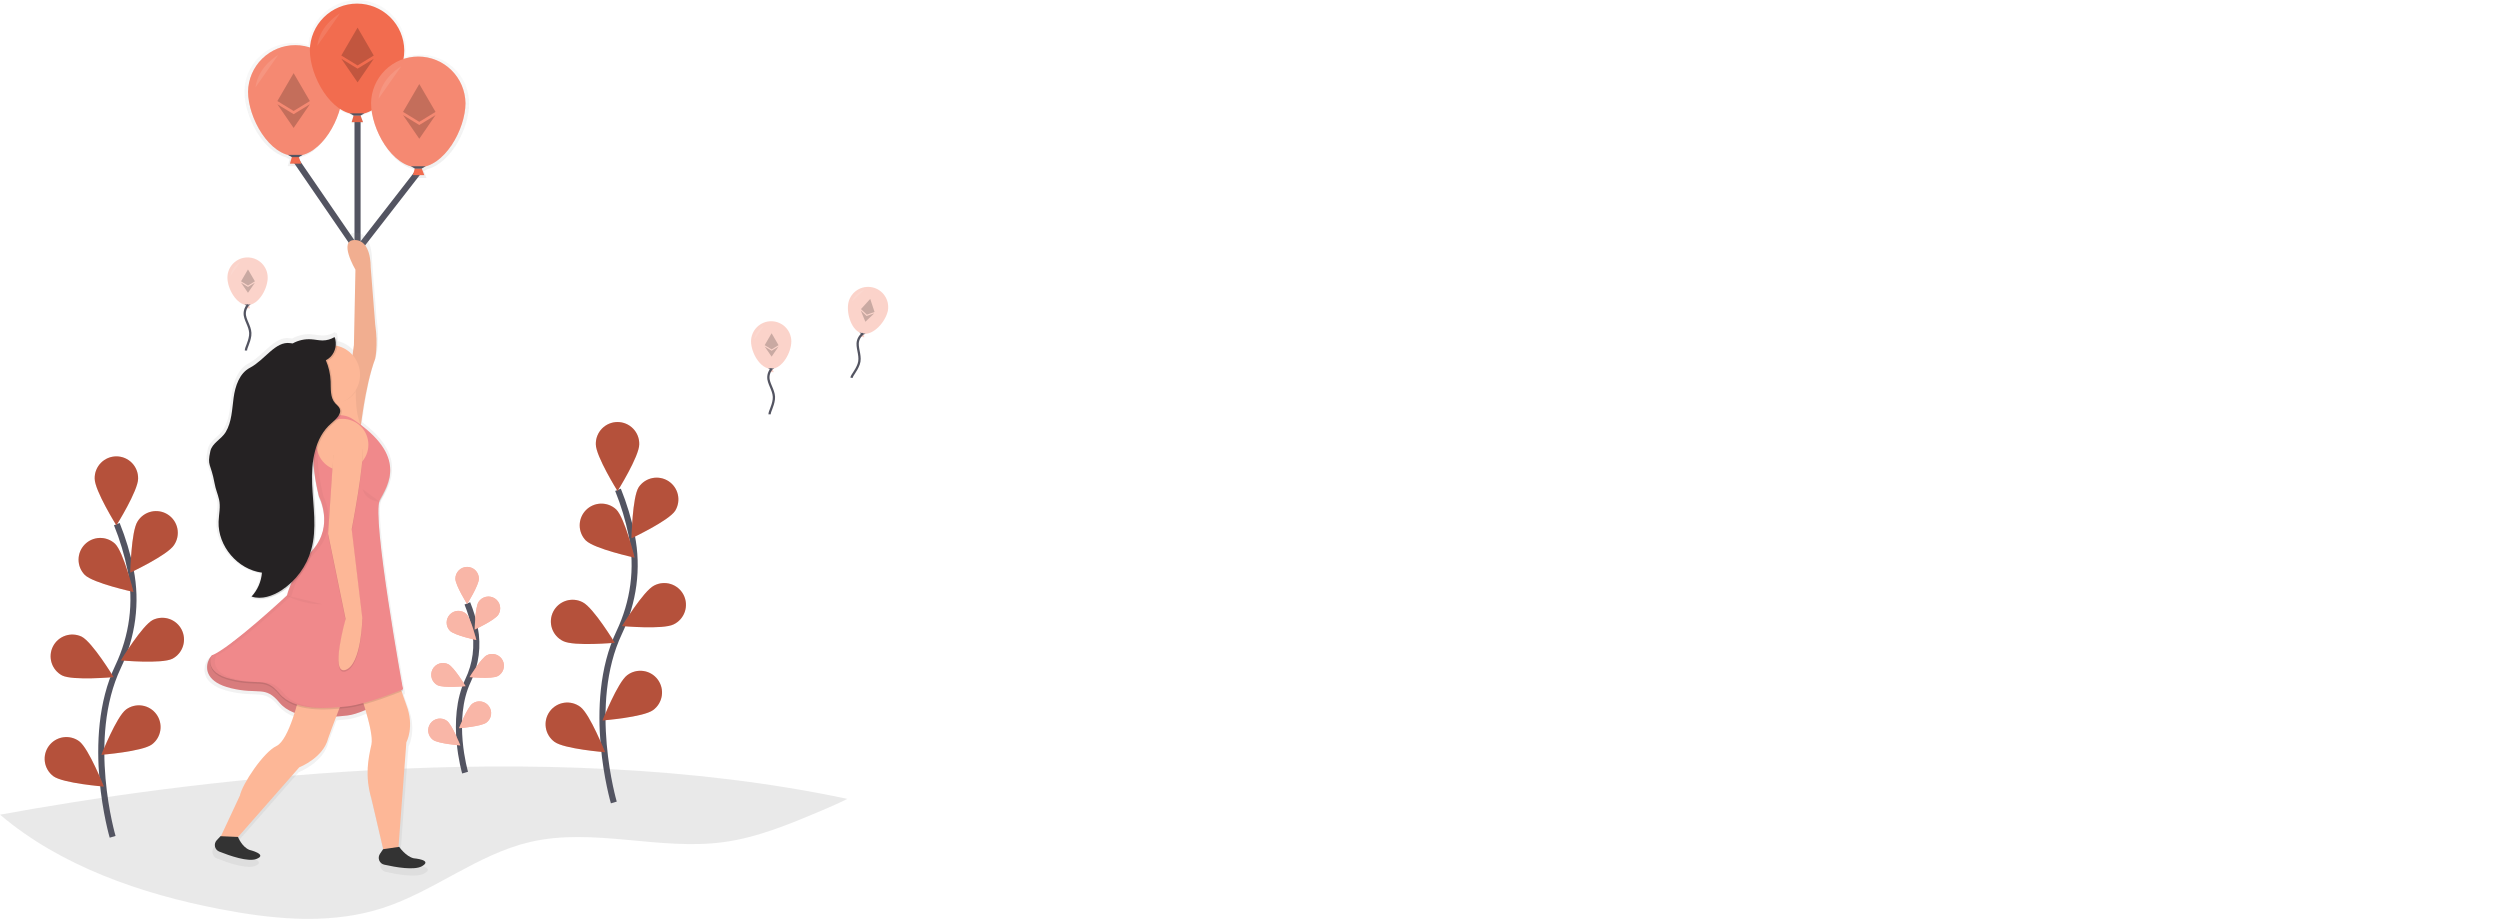 <svg width="819" height="301" viewBox="0 0 819 301" fill="none" xmlns="http://www.w3.org/2000/svg">
<g clip-path="url(#clip0)">
<path opacity="0.1" d="M277.58 261.71C274.855 263.116 271.999 264.33 269.182 265.541C258.775 269.939 248.21 274.375 237.03 275.884C216.046 278.715 194.374 271.05 173.746 275.819C156.464 279.811 142.172 292.043 125.288 297.491C117.437 300.023 109.269 301.015 101.028 301.015H99.949C98.928 301.003 97.915 300.977 96.909 300.939C88.554 300.625 80.163 299.387 71.972 297.805C46.108 292.825 19.785 283.696 0.011 266.889C57.588 256.347 176.188 240.184 277.58 261.71Z" fill="#252223"/>
<path d="M201.088 262.89C201.088 262.89 191.645 230.802 202.86 207.196C207.568 197.285 209.13 186.156 206.955 175.399C205.916 170.292 204.41 165.291 202.458 160.459" stroke="#535461" stroke-width="2" stroke-miterlimit="10"/>
<path d="M209.42 145.541C209.42 149.475 202.305 160.865 202.305 160.865C202.305 160.865 195.189 149.46 195.189 145.541C195.167 144.592 195.335 143.648 195.682 142.765C196.03 141.882 196.551 141.078 197.213 140.399C197.876 139.72 198.668 139.18 199.542 138.812C200.416 138.444 201.355 138.254 202.303 138.254C203.251 138.254 204.19 138.444 205.064 138.812C205.938 139.18 206.73 139.72 207.392 140.399C208.055 141.078 208.576 141.882 208.923 142.765C209.271 143.648 209.439 144.592 209.417 145.541H209.42Z" fill="#F26C4F"/>
<path d="M221.194 167.324C219.059 170.626 206.894 176.326 206.894 176.326C206.894 176.326 207.116 162.883 209.252 159.581C210.3 158.048 211.905 156.984 213.725 156.618C215.544 156.253 217.435 156.613 218.993 157.623C220.551 158.632 221.654 160.211 222.065 162.023C222.476 163.835 222.164 165.735 221.194 167.32V167.324Z" fill="#F26C4F"/>
<path d="M220.678 204.549C217.168 206.319 203.794 205.097 203.794 205.097C203.794 205.097 210.764 193.604 214.274 191.834C215.11 191.391 216.027 191.119 216.969 191.034C217.912 190.95 218.862 191.054 219.764 191.341C220.665 191.629 221.501 192.093 222.221 192.708C222.941 193.322 223.532 194.075 223.958 194.92C224.384 195.766 224.637 196.688 224.703 197.633C224.769 198.578 224.645 199.527 224.34 200.423C224.035 201.32 223.554 202.146 222.926 202.855C222.298 203.563 221.535 204.139 220.682 204.549H220.678Z" fill="#F26C4F"/>
<path d="M213.952 232.626C210.795 234.962 197.402 236.02 197.402 236.02C197.402 236.02 202.332 223.516 205.489 221.175C206.24 220.61 207.095 220.199 208.005 219.966C208.915 219.734 209.862 219.684 210.791 219.819C211.721 219.954 212.614 220.273 213.42 220.755C214.226 221.238 214.929 221.875 215.487 222.631C216.046 223.387 216.449 224.246 216.675 225.158C216.9 226.071 216.942 227.019 216.8 227.948C216.657 228.877 216.332 229.769 215.843 230.572C215.355 231.375 214.712 232.073 213.952 232.626V232.626Z" fill="#F26C4F"/>
<path d="M191.955 177.089C194.772 179.828 207.889 182.678 207.889 182.678C207.889 182.678 204.674 169.626 201.857 166.883C200.494 165.62 198.691 164.94 196.834 164.989C194.977 165.038 193.213 165.812 191.918 167.146C190.624 168.479 189.902 170.267 189.906 172.126C189.911 173.985 190.642 175.769 191.943 177.096L191.955 177.089Z" fill="#F26C4F"/>
<path d="M184.506 210.023C188.016 211.793 201.39 210.571 201.39 210.571C201.39 210.571 194.42 199.078 190.91 197.308C190.073 196.865 189.157 196.593 188.215 196.508C187.272 196.424 186.322 196.528 185.42 196.816C184.519 197.103 183.683 197.568 182.963 198.182C182.243 198.797 181.652 199.549 181.226 200.395C180.8 201.24 180.547 202.163 180.481 203.107C180.415 204.052 180.539 205.001 180.844 205.897C181.149 206.794 181.629 207.621 182.258 208.329C182.886 209.038 183.649 209.613 184.502 210.023H184.506Z" fill="#F26C4F"/>
<path d="M181.654 243.03C184.812 245.367 198.205 246.425 198.205 246.425C198.205 246.425 193.275 233.92 190.117 231.58C189.367 231.015 188.512 230.604 187.602 230.371C186.692 230.138 185.745 230.088 184.815 230.224C183.886 230.359 182.993 230.677 182.187 231.16C181.381 231.643 180.678 232.28 180.12 233.036C179.561 233.792 179.157 234.651 178.932 235.563C178.707 236.476 178.664 237.424 178.807 238.353C178.95 239.282 179.275 240.174 179.764 240.977C180.252 241.779 180.895 242.477 181.654 243.03V243.03Z" fill="#F26C4F"/>
<path opacity="0.25" d="M209.42 145.541C209.42 149.475 202.305 160.865 202.305 160.865C202.305 160.865 195.189 149.46 195.189 145.541C195.167 144.592 195.335 143.648 195.682 142.765C196.03 141.882 196.551 141.078 197.213 140.399C197.876 139.72 198.668 139.18 199.542 138.812C200.416 138.444 201.355 138.254 202.303 138.254C203.251 138.254 204.19 138.444 205.064 138.812C205.938 139.18 206.73 139.72 207.392 140.399C208.055 141.078 208.576 141.882 208.923 142.765C209.271 143.648 209.439 144.592 209.417 145.541H209.42Z" fill="black"/>
<path opacity="0.25" d="M221.194 167.324C219.059 170.626 206.894 176.326 206.894 176.326C206.894 176.326 207.116 162.883 209.252 159.581C210.3 158.048 211.905 156.984 213.725 156.618C215.544 156.253 217.435 156.613 218.993 157.623C220.551 158.632 221.654 160.211 222.065 162.023C222.476 163.835 222.164 165.735 221.194 167.32V167.324Z" fill="black"/>
<path opacity="0.25" d="M220.678 204.549C217.168 206.319 203.794 205.097 203.794 205.097C203.794 205.097 210.764 193.604 214.274 191.834C215.11 191.391 216.027 191.119 216.969 191.034C217.912 190.95 218.862 191.054 219.764 191.341C220.665 191.629 221.501 192.093 222.221 192.708C222.941 193.322 223.532 194.075 223.958 194.92C224.384 195.766 224.637 196.688 224.703 197.633C224.769 198.578 224.645 199.527 224.34 200.423C224.035 201.32 223.554 202.146 222.926 202.855C222.298 203.563 221.535 204.139 220.682 204.549H220.678Z" fill="black"/>
<path opacity="0.25" d="M213.952 232.626C210.795 234.962 197.402 236.02 197.402 236.02C197.402 236.02 202.332 223.516 205.489 221.175C206.24 220.61 207.095 220.199 208.005 219.966C208.915 219.734 209.862 219.684 210.791 219.819C211.721 219.954 212.614 220.273 213.42 220.755C214.226 221.238 214.929 221.875 215.487 222.631C216.046 223.387 216.449 224.246 216.675 225.158C216.9 226.071 216.942 227.019 216.8 227.948C216.657 228.877 216.332 229.769 215.843 230.572C215.355 231.375 214.712 232.073 213.952 232.626V232.626Z" fill="black"/>
<path opacity="0.25" d="M191.955 177.089C194.772 179.828 207.889 182.678 207.889 182.678C207.889 182.678 204.674 169.626 201.857 166.883C200.494 165.62 198.691 164.94 196.834 164.989C194.977 165.038 193.213 165.812 191.918 167.146C190.624 168.479 189.902 170.267 189.906 172.126C189.911 173.985 190.642 175.769 191.943 177.096L191.955 177.089Z" fill="black"/>
<path opacity="0.25" d="M184.506 210.023C188.016 211.793 201.39 210.571 201.39 210.571C201.39 210.571 194.42 199.078 190.91 197.308C190.073 196.865 189.157 196.593 188.215 196.508C187.272 196.424 186.322 196.528 185.42 196.816C184.519 197.103 183.683 197.568 182.963 198.182C182.243 198.797 181.652 199.549 181.226 200.395C180.8 201.24 180.547 202.163 180.481 203.107C180.415 204.052 180.539 205.001 180.844 205.897C181.149 206.794 181.629 207.621 182.258 208.329C182.886 209.038 183.649 209.613 184.502 210.023H184.506Z" fill="black"/>
<path opacity="0.25" d="M181.654 243.03C184.812 245.367 198.205 246.425 198.205 246.425C198.205 246.425 193.275 233.92 190.117 231.58C189.367 231.015 188.512 230.604 187.602 230.371C186.692 230.138 185.745 230.088 184.815 230.224C183.886 230.359 182.993 230.677 182.187 231.16C181.381 231.643 180.678 232.28 180.12 233.036C179.561 233.792 179.157 234.651 178.932 235.563C178.707 236.476 178.664 237.424 178.807 238.353C178.95 239.282 179.275 240.174 179.764 240.977C180.252 241.779 180.895 242.477 181.654 243.03V243.03Z" fill="black"/>
<path d="M36.899 274.141C36.899 274.141 27.456 242.057 38.671 218.436C43.379 208.525 44.941 197.396 42.767 186.639C41.727 181.532 40.222 176.531 38.269 171.698" stroke="#535461" stroke-width="2" stroke-miterlimit="10"/>
<path d="M45.247 156.792C45.247 160.727 38.131 172.116 38.131 172.116C38.131 172.116 31.016 160.711 31.016 156.792C30.994 155.843 31.162 154.9 31.509 154.017C31.857 153.134 32.377 152.329 33.04 151.65C33.703 150.971 34.494 150.432 35.368 150.063C36.242 149.695 37.181 149.505 38.13 149.505C39.078 149.505 40.017 149.695 40.891 150.063C41.765 150.432 42.556 150.971 43.219 151.65C43.882 152.329 44.402 153.134 44.75 154.017C45.097 154.9 45.265 155.843 45.243 156.792H45.247Z" fill="#F26C4F"/>
<path d="M57.006 178.575C54.87 181.877 42.706 187.578 42.706 187.578C42.706 187.578 42.928 174.135 45.063 170.833C45.559 170.022 46.212 169.319 46.984 168.765C47.755 168.211 48.63 167.817 49.555 167.607C50.481 167.396 51.44 167.373 52.375 167.539C53.31 167.706 54.202 168.057 54.999 168.574C55.796 169.09 56.482 169.761 57.016 170.547C57.55 171.332 57.921 172.217 58.108 173.149C58.295 174.081 58.294 175.04 58.105 175.972C57.915 176.903 57.542 177.787 57.006 178.571V178.575Z" fill="#F26C4F"/>
<path d="M56.493 215.8C52.983 217.57 39.609 216.348 39.609 216.348C39.609 216.348 46.579 204.855 50.089 203.085C51.769 202.279 53.697 202.164 55.46 202.765C57.223 203.366 58.681 204.635 59.52 206.299C60.358 207.964 60.512 209.891 59.947 211.668C59.381 213.444 58.143 214.928 56.497 215.8H56.493Z" fill="#F26C4F"/>
<path d="M49.768 243.877C46.61 246.214 33.217 247.271 33.217 247.271C33.217 247.271 38.147 234.767 41.305 232.426C42.823 231.321 44.716 230.861 46.571 231.146C48.427 231.432 50.095 232.44 51.211 233.95C52.328 235.461 52.802 237.352 52.532 239.211C52.261 241.071 51.268 242.748 49.768 243.877V243.877Z" fill="#F26C4F"/>
<path d="M27.766 188.34C30.583 191.079 43.716 193.918 43.716 193.918C43.716 193.918 40.501 180.866 37.684 178.123C36.321 176.859 34.518 176.18 32.661 176.229C30.804 176.278 29.039 177.052 27.745 178.385C26.45 179.719 25.728 181.507 25.733 183.366C25.738 185.225 26.469 187.009 27.77 188.336L27.766 188.34Z" fill="#F26C4F"/>
<path d="M20.333 221.274C23.843 223.044 37.217 221.822 37.217 221.822C37.217 221.822 30.246 210.33 26.736 208.56C25.058 207.766 23.137 207.659 21.382 208.263C19.627 208.867 18.177 210.134 17.341 211.792C16.506 213.451 16.351 215.371 16.91 217.143C17.469 218.914 18.697 220.397 20.333 221.274V221.274Z" fill="#F26C4F"/>
<path d="M17.466 254.282C20.624 256.619 34.017 257.676 34.017 257.676C34.017 257.676 29.087 245.172 25.929 242.823C24.411 241.718 22.517 241.258 20.662 241.544C18.806 241.829 17.139 242.837 16.022 244.347C14.906 245.858 14.431 247.749 14.701 249.608C14.972 251.468 15.965 253.145 17.466 254.274V254.282Z" fill="#F26C4F"/>
<path opacity="0.25" d="M45.247 156.792C45.247 160.727 38.131 172.116 38.131 172.116C38.131 172.116 31.016 160.711 31.016 156.792C30.994 155.843 31.162 154.9 31.509 154.017C31.857 153.134 32.377 152.329 33.04 151.65C33.703 150.971 34.494 150.432 35.368 150.063C36.242 149.695 37.181 149.505 38.13 149.505C39.078 149.505 40.017 149.695 40.891 150.063C41.765 150.432 42.556 150.971 43.219 151.65C43.882 152.329 44.402 153.134 44.75 154.017C45.097 154.9 45.265 155.843 45.243 156.792H45.247Z" fill="black"/>
<path opacity="0.25" d="M57.006 178.575C54.87 181.877 42.706 187.578 42.706 187.578C42.706 187.578 42.928 174.135 45.063 170.833C45.559 170.022 46.212 169.319 46.984 168.765C47.755 168.211 48.63 167.817 49.555 167.607C50.481 167.396 51.44 167.373 52.375 167.539C53.31 167.706 54.202 168.057 54.999 168.574C55.796 169.09 56.482 169.761 57.016 170.547C57.55 171.332 57.921 172.217 58.108 173.149C58.295 174.081 58.294 175.04 58.105 175.972C57.915 176.903 57.542 177.787 57.006 178.571V178.575Z" fill="black"/>
<path opacity="0.25" d="M56.493 215.8C52.983 217.57 39.609 216.348 39.609 216.348C39.609 216.348 46.579 204.855 50.089 203.085C51.769 202.279 53.697 202.164 55.46 202.765C57.223 203.366 58.681 204.635 59.52 206.299C60.358 207.964 60.512 209.891 59.947 211.668C59.381 213.444 58.143 214.928 56.497 215.8H56.493Z" fill="black"/>
<path opacity="0.25" d="M49.768 243.877C46.61 246.214 33.217 247.271 33.217 247.271C33.217 247.271 38.147 234.767 41.305 232.426C42.823 231.321 44.716 230.861 46.571 231.146C48.427 231.432 50.095 232.44 51.211 233.95C52.328 235.461 52.802 237.352 52.532 239.211C52.261 241.071 51.268 242.748 49.768 243.877V243.877Z" fill="black"/>
<path opacity="0.25" d="M27.766 188.34C30.583 191.079 43.716 193.918 43.716 193.918C43.716 193.918 40.501 180.866 37.684 178.123C36.321 176.859 34.518 176.18 32.661 176.229C30.804 176.278 29.039 177.052 27.745 178.385C26.45 179.719 25.728 181.507 25.733 183.366C25.738 185.225 26.469 187.009 27.77 188.336L27.766 188.34Z" fill="black"/>
<path opacity="0.25" d="M20.333 221.274C23.843 223.044 37.217 221.822 37.217 221.822C37.217 221.822 30.246 210.33 26.736 208.56C25.058 207.766 23.137 207.659 21.382 208.263C19.627 208.867 18.177 210.134 17.341 211.792C16.506 213.451 16.351 215.371 16.91 217.143C17.469 218.914 18.697 220.397 20.333 221.274V221.274Z" fill="black"/>
<path opacity="0.25" d="M17.466 254.282C20.624 256.619 34.017 257.676 34.017 257.676C34.017 257.676 29.087 245.172 25.929 242.823C24.411 241.718 22.517 241.258 20.662 241.544C18.806 241.829 17.139 242.837 16.022 244.347C14.906 245.858 14.431 247.749 14.701 249.608C14.972 251.468 15.965 253.145 17.466 254.274V254.282Z" fill="black"/>
<path d="M152.365 253.113C152.365 253.113 147.251 235.74 153.322 222.956C155.902 217.61 156.68 211.57 155.538 205.744C154.975 202.982 154.16 200.278 153.104 197.664" stroke="#535461" stroke-width="2" stroke-miterlimit="10"/>
<path d="M156.882 189.574C156.882 191.704 153.031 197.875 153.031 197.875C153.031 197.875 149.18 191.711 149.18 189.574C149.18 189.067 149.28 188.566 149.474 188.098C149.667 187.63 149.951 187.205 150.309 186.847C150.666 186.489 151.091 186.205 151.559 186.011C152.026 185.817 152.527 185.718 153.033 185.718C153.539 185.718 154.04 185.817 154.507 186.011C154.975 186.205 155.399 186.489 155.757 186.847C156.115 187.205 156.399 187.63 156.592 188.098C156.786 188.566 156.885 189.067 156.885 189.574H156.882Z" fill="#F26C4F"/>
<path d="M163.251 201.377C162.103 203.162 155.507 206.25 155.507 206.25C155.507 206.25 155.626 198.971 156.782 197.186C157.337 196.328 158.211 195.725 159.209 195.512C160.208 195.298 161.251 195.49 162.108 196.046C162.966 196.602 163.567 197.476 163.781 198.475C163.994 199.475 163.802 200.519 163.247 201.377H163.251Z" fill="#F26C4F"/>
<path d="M162.971 221.527C161.058 222.485 153.831 221.822 153.831 221.822C153.831 221.822 157.605 215.601 159.504 214.643C160.417 214.183 161.476 214.105 162.447 214.426C163.419 214.747 164.223 215.441 164.682 216.356C165.142 217.27 165.22 218.33 164.9 219.302C164.579 220.274 163.885 221.079 162.971 221.539V221.527Z" fill="#F26C4F"/>
<path d="M159.331 236.728C157.62 237.993 150.371 238.567 150.371 238.567C150.371 238.567 153.05 231.798 154.75 230.522C155.571 229.913 156.6 229.655 157.612 229.805C158.623 229.955 159.534 230.501 160.143 231.323C160.752 232.145 161.01 233.175 160.86 234.188C160.71 235.2 160.164 236.111 159.343 236.721L159.331 236.728Z" fill="#F26C4F"/>
<path d="M147.412 206.663C148.943 208.146 156.047 209.682 156.047 209.682C156.047 209.682 154.302 202.599 152.771 201.131C152.032 200.453 151.057 200.089 150.055 200.118C149.052 200.147 148.1 200.567 147.402 201.288C146.704 202.009 146.314 202.974 146.316 203.978C146.318 204.982 146.711 205.945 147.412 206.663V206.663Z" fill="#F26C4F"/>
<path d="M143.389 224.493C145.303 225.45 152.53 224.787 152.53 224.787C152.53 224.787 148.755 218.566 146.857 217.608C145.943 217.148 144.884 217.07 143.913 217.391C142.942 217.712 142.138 218.406 141.678 219.321C141.218 220.235 141.14 221.295 141.461 222.267C141.782 223.239 142.475 224.044 143.389 224.504V224.493Z" fill="#F26C4F"/>
<path d="M141.843 242.364C143.554 243.628 150.803 244.203 150.803 244.203C150.803 244.203 148.124 237.433 146.424 236.158C146.018 235.856 145.556 235.637 145.065 235.514C144.573 235.391 144.063 235.366 143.562 235.44C142.551 235.59 141.64 236.136 141.031 236.958C140.422 237.78 140.164 238.811 140.314 239.823C140.464 240.835 141.01 241.747 141.831 242.356L141.843 242.364Z" fill="#F26C4F"/>
<path opacity="0.5" d="M156.882 189.574C156.882 191.704 153.031 197.875 153.031 197.875C153.031 197.875 149.18 191.711 149.18 189.574C149.18 189.067 149.28 188.566 149.474 188.098C149.667 187.63 149.951 187.205 150.309 186.847C150.666 186.489 151.091 186.205 151.559 186.011C152.026 185.817 152.527 185.718 153.033 185.718C153.539 185.718 154.04 185.817 154.507 186.011C154.975 186.205 155.399 186.489 155.757 186.847C156.115 187.205 156.399 187.63 156.592 188.098C156.786 188.566 156.885 189.067 156.885 189.574H156.882Z" fill="white"/>
<path opacity="0.5" d="M163.251 201.377C162.103 203.162 155.507 206.25 155.507 206.25C155.507 206.25 155.626 198.971 156.782 197.186C157.337 196.328 158.211 195.725 159.209 195.512C160.208 195.298 161.251 195.49 162.108 196.046C162.966 196.602 163.567 197.476 163.781 198.475C163.994 199.475 163.802 200.519 163.247 201.377H163.251Z" fill="white"/>
<path opacity="0.5" d="M162.971 221.527C161.058 222.485 153.831 221.822 153.831 221.822C153.831 221.822 157.605 215.601 159.504 214.643C160.417 214.183 161.476 214.105 162.447 214.426C163.419 214.747 164.223 215.441 164.682 216.356C165.142 217.27 165.22 218.33 164.9 219.302C164.579 220.274 163.885 221.079 162.971 221.539V221.527Z" fill="white"/>
<path opacity="0.5" d="M159.331 236.728C157.62 237.993 150.371 238.567 150.371 238.567C150.371 238.567 153.05 231.798 154.75 230.522C155.571 229.913 156.6 229.655 157.612 229.805C158.623 229.955 159.534 230.501 160.143 231.323C160.752 232.145 161.01 233.175 160.86 234.188C160.71 235.2 160.164 236.111 159.343 236.721L159.331 236.728Z" fill="white"/>
<path opacity="0.5" d="M147.412 206.663C148.943 208.146 156.047 209.682 156.047 209.682C156.047 209.682 154.302 202.599 152.771 201.131C152.032 200.453 151.057 200.089 150.055 200.118C149.052 200.147 148.1 200.567 147.402 201.288C146.704 202.009 146.314 202.974 146.316 203.978C146.318 204.982 146.711 205.945 147.412 206.663V206.663Z" fill="white"/>
<path opacity="0.5" d="M143.389 224.493C145.303 225.45 152.53 224.787 152.53 224.787C152.53 224.787 148.755 218.566 146.857 217.608C145.943 217.148 144.884 217.07 143.913 217.391C142.942 217.712 142.138 218.406 141.678 219.321C141.218 220.235 141.14 221.295 141.461 222.267C141.782 223.239 142.475 224.044 143.389 224.504V224.493Z" fill="white"/>
<path opacity="0.5" d="M141.843 242.364C143.554 243.628 150.803 244.203 150.803 244.203C150.803 244.203 148.124 237.433 146.424 236.158C146.018 235.856 145.556 235.637 145.065 235.514C144.573 235.391 144.063 235.366 143.562 235.44C142.551 235.59 141.64 236.136 141.031 236.958C140.422 237.78 140.164 238.811 140.314 239.823C140.464 240.835 141.01 241.747 141.831 242.356L141.843 242.364Z" fill="white"/>
<path d="M117.131 38.98V81.959L137.004 56.384" stroke="#535461" stroke-width="2" stroke-miterlimit="10"/>
<path d="M96.902 52.476L117.131 81.959" stroke="#535461" stroke-width="2" stroke-miterlimit="10"/>
<g opacity="0.7">
<path opacity="0.7" d="M153.686 33.927C153.684 31.402 153.085 28.914 151.939 26.665C150.793 24.416 149.132 22.47 147.091 20.987C145.05 19.503 142.687 18.524 140.196 18.129C137.704 17.734 135.155 17.935 132.756 18.714C132.887 17.815 132.955 16.907 132.959 15.998C132.956 11.857 131.348 7.878 128.474 4.898C125.6 1.918 121.684 0.17 117.549 0.021C113.413 -0.127 109.382 1.335 106.301 4.1C103.221 6.865 101.332 10.718 101.032 14.849C98.632 14.067 96.081 13.865 93.588 14.259C91.096 14.653 88.731 15.632 86.689 17.115C84.646 18.599 82.984 20.546 81.837 22.796C80.69 25.046 80.092 27.535 80.091 30.061C80.091 38.106 85.997 49.503 93.698 51.514L94.896 52.2L94.245 54.43H98.096L97.269 52.204L98.46 51.522C104.408 49.959 109.288 42.788 111.198 35.907C112.244 36.605 113.396 37.129 114.609 37.459L115.807 38.145L115.156 40.374H119.007L118.168 38.141L119.359 37.459C120.245 37.221 121.099 36.875 121.9 36.428C122.93 44.148 128.407 53.568 135.332 55.388L136.53 56.073L135.879 58.303H139.73L138.891 56.069L140.082 55.388C147.795 53.369 153.686 41.953 153.686 33.927Z" fill="url(#paint0_linear)"/>
</g>
<path d="M98.705 53.621H94.98L95.631 51.384H97.866L98.705 53.621Z" fill="#F26C4F"/>
<path d="M112.197 30.031C112.197 38.581 105.273 51.101 96.73 51.101C88.186 51.101 81.262 38.574 81.262 30.031C81.326 25.968 82.983 22.093 85.877 19.242C88.77 16.391 92.667 14.793 96.728 14.793C100.788 14.793 104.685 16.391 107.579 19.242C110.472 22.093 112.13 25.968 112.193 30.031H112.197Z" fill="#F26C4F"/>
<path opacity="0.2" d="M112.197 30.031C112.197 38.581 105.273 51.101 96.73 51.101C88.186 51.101 81.262 38.574 81.262 30.031C81.326 25.968 82.983 22.093 85.877 19.242C88.77 16.391 92.667 14.793 96.728 14.793C100.788 14.793 104.685 16.391 107.579 19.242C110.472 22.093 112.13 25.968 112.193 30.031H112.197Z" fill="white"/>
<path d="M97.866 51.48H95.631L94.326 50.733H99.172L97.866 51.48Z" fill="#535461"/>
<path opacity="0.1" d="M91.145 17.998C91.145 17.998 84.638 21.541 83.692 28.628Z" fill="white"/>
<path d="M118.93 40.014H115.206L115.856 37.777H118.092L118.93 40.014Z" fill="#F26C4F"/>
<path opacity="0.07" d="M118.93 40.014H115.206L115.856 37.777H118.092L118.93 40.014Z" fill="black"/>
<path d="M132.442 16.416C132.442 24.966 125.518 37.486 116.974 37.486C108.431 37.486 101.506 24.959 101.506 16.416C101.57 12.352 103.228 8.477 106.121 5.627C109.015 2.776 112.912 1.178 116.972 1.178C121.032 1.178 124.93 2.776 127.823 5.627C130.717 8.477 132.374 12.352 132.438 16.416H132.442Z" fill="#F26C4F"/>
<path d="M118.092 37.869H115.856L114.551 37.126H119.397L118.092 37.869Z" fill="#535461"/>
<path opacity="0.1" d="M111.382 4.39C111.382 4.39 104.875 7.934 103.929 15.021Z" fill="white"/>
<path d="M138.987 57.364H135.259L135.914 55.127H138.149L138.987 57.364Z" fill="#F26C4F"/>
<path d="M152.495 33.77C152.495 42.32 145.571 54.84 137.027 54.84C128.484 54.84 121.56 42.313 121.56 33.77C121.624 29.707 123.281 25.831 126.175 22.981C129.068 20.13 132.965 18.532 137.025 18.532C141.086 18.532 144.983 20.13 147.876 22.981C150.77 25.831 152.427 29.707 152.491 33.77H152.495Z" fill="#F26C4F"/>
<path opacity="0.2" d="M152.495 33.77C152.495 42.32 145.571 54.84 137.027 54.84C128.484 54.84 121.56 42.313 121.56 33.77C121.624 29.707 123.281 25.831 126.175 22.981C129.068 20.13 132.965 18.532 137.025 18.532C141.086 18.532 144.983 20.13 147.876 22.981C150.77 25.831 152.427 29.707 152.491 33.77H152.495Z" fill="white"/>
<path d="M138.149 55.223H135.914L134.608 54.476H139.454L138.149 55.223Z" fill="#535461"/>
<path opacity="0.1" d="M131.439 21.741C131.439 21.741 124.932 25.284 123.986 32.371Z" fill="white"/>
<path opacity="0.2" d="M142.681 36.658L137.36 39.911L132.036 36.658L137.36 27.525L142.681 36.658ZM137.36 40.956L132.036 37.704L137.36 45.465L142.685 37.704L137.36 40.956Z" fill="black"/>
<path opacity="0.2" d="M122.448 18.189L117.127 21.442L111.814 18.189L117.139 9.049L122.448 18.189ZM117.127 22.488L111.814 19.231L117.139 26.993L122.463 19.231L117.139 22.484L117.127 22.488Z" fill="black"/>
<path opacity="0.2" d="M101.51 33.107L96.19 36.359L90.865 33.107L96.19 23.966L101.51 33.107ZM96.19 37.405L90.865 34.153L96.19 41.914L101.514 34.153L96.19 37.405Z" fill="black"/>
<path d="M136.277 283.47C133.598 282.857 131.397 279.639 131.397 279.639L131.179 279.673L133.82 244.578C133.82 244.578 136.622 239.479 133.82 232.082C133.261 230.61 132.737 229.067 132.247 227.538L132.671 227.362L132.587 226.887L132.671 226.852C132.671 226.852 124.522 182.153 124.446 167.603C124.446 165.845 124.603 164.588 124.917 163.987C126.203 161.531 128.507 157.999 128.411 153.59C128.495 149.284 126.34 144.108 118.612 138.266C119.229 133.362 120.748 123.038 123.389 116.047C123.389 116.047 124.407 111.449 123.389 104.554L121.858 85.173C121.858 85.173 122.115 76.247 116.499 76.247C110.884 76.247 116.756 86.207 116.756 86.207L116.247 111.453C116.247 111.453 116.078 112.76 115.791 114.813C114.44 113.282 112.651 112.205 110.666 111.729C110.745 110.806 110.614 109.878 110.283 109.013C110.169 109.086 110.05 109.151 109.931 109.216C109.885 109.063 109.832 108.91 109.774 108.76C108.579 109.501 107.203 109.899 105.797 109.909C104.511 109.909 103.248 109.599 101.97 109.503C99.8 109.351 97.634 109.834 95.734 110.894C95.47 110.867 95.202 110.833 94.934 110.794C89.92 110.028 86.433 116.426 81.411 119.042C77.89 120.877 76.466 125.172 75.915 129.102C75.363 133.033 75.298 137.22 73.235 140.63C71.834 142.959 68.699 144.303 68.11 146.954C66.962 152.126 68.236 150.851 69.511 157.735C69.932 160.01 70.479 160.918 71.015 163.171C71.597 165.6 70.954 168.151 70.866 170.633C70.644 177.173 74.847 183.486 80.684 186.298C82.154 187.077 83.74 187.614 85.38 187.888C85.117 190.812 83.9 193.567 81.916 195.73C82.112 195.795 82.299 195.849 82.506 195.895L82.425 195.983C85.794 197.086 89.514 195.81 92.485 193.872C93.351 193.304 94.178 192.68 94.961 192.002C94.501 193.085 94.127 194.202 93.843 195.343L93.82 195.366L93.208 195.217C93.208 195.217 93.384 195.316 93.702 195.477C92.01 197.048 75.409 212.383 69.028 215.314C67.624 215.344 63.031 223.546 74.988 226.458C84.416 228.756 86.471 225.439 91.294 231.304C92.649 232.874 94.395 234.057 96.354 234.733C94.976 239.13 92.799 244.651 90.272 245.842C85.939 247.884 78.789 258.592 78.024 262.419L71.624 276.068H71.505L70.207 277.459C69.949 277.736 69.762 278.072 69.662 278.438C69.563 278.804 69.554 279.189 69.636 279.559C69.719 279.929 69.891 280.274 70.136 280.563C70.382 280.852 70.694 281.076 71.046 281.217C74.743 282.692 80.76 284.738 83.482 283.719C87.558 282.186 81.185 280.654 81.185 280.654C78.636 279.635 77.358 276.317 77.358 276.317L97.866 252.983C97.866 252.983 105.904 249.865 107.547 243.295C107.65 242.877 108.859 239.655 110.253 235.989C111.554 235.893 112.79 235.767 113.916 235.644C115.738 235.441 117.897 234.721 120.086 233.771C121.414 238.265 122.555 243.138 122.069 245.333C121.051 249.93 119.772 255.787 122.069 263.438L126.019 280.397H126.379L125.973 280.459L124.92 282.018C124.706 282.335 124.572 282.699 124.531 283.08C124.489 283.46 124.541 283.845 124.682 284.201C124.824 284.557 125.049 284.873 125.34 285.121C125.631 285.37 125.979 285.543 126.352 285.626C130.237 286.508 136.469 287.584 138.983 286.155C142.819 283.991 136.277 283.47 136.277 283.47ZM102.689 158.313C102.604 156.464 102.631 154.612 102.77 152.766C103.101 156.125 103.685 159.455 104.515 162.726C105.627 165.075 106.227 167.633 106.276 170.231C106.246 173.862 104.896 177.358 102.479 180.065L102.456 180.088C104.347 173.047 103.011 165.596 102.689 158.309V158.313Z" fill="url(#paint1_linear)"/>
<path d="M104.741 142.675C102.544 146.395 102.942 153.195 105.993 165.63C105.993 165.63 109.48 175.104 102.505 183.08C95.531 191.056 94.039 198.021 94.039 198.021C94.039 198.021 72.144 211.598 69.381 217.712C73.492 208.613 59.995 221.638 75.608 225.439C84.822 227.684 86.816 224.443 91.547 230.174C96.278 235.905 106.988 235.154 113.713 234.411C120.438 233.668 131.894 225.688 131.894 225.688C131.894 225.688 119.194 172.097 121.942 166.86C124.534 161.907 133.854 152.494 115.596 140.304C111.948 137.89 106.965 138.91 104.741 142.675Z" fill="#F0898B"/>
<path opacity="0.1" d="M104.741 142.675C102.544 146.395 102.942 153.195 105.993 165.63C105.993 165.63 109.48 175.104 102.505 183.08C95.531 191.056 94.039 198.021 94.039 198.021C94.039 198.021 72.003 211.536 69.381 217.712C73.243 208.613 59.995 221.638 75.608 225.439C84.822 227.684 86.816 224.443 91.547 230.174C96.278 235.905 106.988 235.154 113.713 234.411C120.438 233.668 131.894 225.688 131.894 225.688C131.894 225.688 119.194 172.097 121.942 166.86C124.534 161.907 133.854 152.494 115.596 140.304C111.948 137.89 106.965 138.91 104.741 142.675Z" fill="black"/>
<path d="M98.035 227.944C98.035 227.944 94.796 242.402 90.563 244.394C86.33 246.386 79.356 256.856 78.609 260.595L72.259 274.18H78.001L98.035 251.378C98.035 251.378 105.893 248.313 107.501 241.904C107.749 240.908 114.475 223.458 114.475 223.458L98.035 227.944Z" fill="#FDB797"/>
<path d="M116.699 223.458C116.699 223.458 122.677 239.41 121.675 243.9C120.672 248.39 119.432 254.121 121.675 261.599L125.537 278.175L130.513 277.926L133.127 243.153C133.127 243.153 135.868 238.173 133.127 230.94C130.386 223.707 128.396 214.739 128.396 214.739L116.699 223.458Z" fill="#FDB797"/>
<path d="M117.939 141.947C117.939 141.947 119.432 126.742 122.915 117.518C122.915 117.518 123.91 113.032 122.915 106.301L121.422 87.357C121.422 87.357 121.671 78.634 116.193 78.634C110.716 78.634 116.442 88.357 116.442 88.357L115.944 113.035C115.944 113.035 112.706 138.212 110.467 140.955L117.939 141.947Z" fill="#FDB797"/>
<path opacity="0.05" d="M117.939 141.947C117.939 141.947 119.432 126.742 122.915 117.518C122.915 117.518 123.91 113.032 122.915 106.301L121.422 87.357C121.422 87.357 121.671 78.634 116.193 78.634C110.716 78.634 116.442 88.357 116.442 88.357L115.944 113.035C115.944 113.035 112.706 138.212 110.467 140.955L117.939 141.947Z" fill="black"/>
<path d="M116.699 124C116.699 124 115.703 135.964 118.693 139.952C118.693 139.952 111.719 136.213 105.744 139.454C105.744 139.454 109.48 129.233 108.236 124.747L116.699 124Z" fill="#FDB797"/>
<path opacity="0.1" d="M104.741 140.181C102.544 143.901 101.445 150.701 104.496 163.136C104.496 163.136 109.472 172.61 102.502 180.586C95.531 188.562 94.035 195.527 94.035 195.527C94.035 195.527 75.605 212.728 69.377 215.218C69.377 215.218 66.387 220.7 75.605 222.945C84.822 225.19 86.812 221.949 91.543 227.68C96.274 233.411 106.984 232.66 113.709 231.917C120.434 231.174 132.013 226.308 132.013 226.308C132.013 226.308 121.678 169.611 124.415 164.366C127.007 159.413 133.835 150 115.581 137.81C111.948 135.397 106.965 136.419 104.741 140.181Z" fill="black"/>
<path d="M104.741 139.683C102.544 143.403 101.445 150.203 104.496 162.638C104.496 162.638 109.472 172.112 102.502 180.088C95.531 188.064 94.035 195.029 94.035 195.029C94.035 195.029 75.605 212.23 69.377 214.72C69.377 214.72 66.387 220.202 75.605 222.447C84.822 224.692 86.812 221.451 91.543 227.182C96.274 232.913 106.984 232.162 113.709 231.419C120.434 230.676 132.013 225.81 132.013 225.81C132.013 225.81 121.678 169.113 124.415 163.868C127.007 158.915 133.835 149.502 115.581 137.312C111.948 134.899 106.965 135.918 104.741 139.683Z" fill="#F0898B"/>
<path d="M112.216 154.164C116.892 154.164 120.683 150.37 120.683 145.69C120.683 141.01 116.892 137.216 112.216 137.216C107.54 137.216 103.749 141.01 103.749 145.69C103.749 150.37 107.54 154.164 112.216 154.164Z" fill="#FDB797"/>
<path opacity="0.1" d="M109.227 149.176L107.485 175.349L113.227 203.269C113.227 203.269 107.998 221.715 113.227 219.968C118.455 218.221 118.704 203.02 118.704 203.02L115.206 173.867C115.206 173.867 119.439 151.931 118.693 147.433C117.946 142.936 109.227 149.176 109.227 149.176Z" fill="black"/>
<path d="M109.227 148.678L107.485 174.851L113.227 202.771C113.227 202.771 107.987 221.217 113.212 219.455C118.436 217.693 118.704 202.522 118.704 202.522L115.217 173.357C115.217 173.357 119.451 151.421 118.704 146.924C117.958 142.426 109.227 148.678 109.227 148.678Z" fill="#FDB797"/>
<path opacity="0.03" d="M108.105 132.11C111.631 132.11 114.838 131.102 116.526 128.279C116.549 126.076 116.683 124.494 116.683 124.494L108.216 125.26C108.752 127.175 108.458 128.83 107.834 131.615C108.014 131.612 107.948 132.11 108.105 132.11Z" fill="black"/>
<path d="M108.232 132.481C113.597 132.481 117.946 128.128 117.946 122.758C117.946 117.389 113.597 113.035 108.232 113.035C102.866 113.035 98.517 117.389 98.517 122.758C98.517 128.128 102.866 132.481 108.232 132.481Z" fill="#FDB797"/>
<path opacity="0.03" d="M118.815 160.271C118.815 160.271 119.581 164.01 124.419 164.385Z" fill="black"/>
<path opacity="0.03" d="M93.04 227.197C88.309 221.451 86.314 224.703 77.101 222.462C67.888 220.221 70.858 214.735 70.858 214.735C77.086 212.241 95.516 195.044 95.516 195.044C95.516 195.044 97.009 188.064 103.983 180.104C110.957 172.143 105.977 162.654 105.977 162.654C102.915 150.222 104.021 143.419 106.222 139.699C106.828 138.679 107.666 137.818 108.669 137.186C109.672 136.554 110.81 136.169 111.99 136.063C110.558 135.911 109.112 136.173 107.823 136.817C106.535 137.462 105.457 138.461 104.718 139.699C102.521 143.419 101.422 150.218 104.473 162.654C104.473 162.654 109.449 172.128 102.479 180.104C95.508 188.08 94.012 195.044 94.012 195.044C94.012 195.044 75.582 212.245 69.354 214.735C69.354 214.735 66.365 220.217 75.582 222.462C84.799 224.707 86.789 221.466 91.52 227.197C94.793 231.162 100.921 232.028 106.616 231.936C101.395 231.852 96.025 230.817 93.04 227.197Z" fill="black"/>
<path opacity="0.1" d="M111.757 134.025C111.443 133.328 110.773 132.876 110.268 132.297C108.626 130.432 108.909 127.635 108.814 125.149C108.716 122.774 108.186 120.437 107.248 118.253C107.836 117.961 108.37 117.573 108.829 117.104C109.623 116.256 110.164 115.203 110.389 114.063C110.614 112.923 110.515 111.743 110.103 110.656C108.935 111.382 107.59 111.772 106.215 111.783C104.959 111.783 103.723 111.48 102.467 111.4C100.346 111.25 98.227 111.723 96.37 112.76C96.109 112.733 95.849 112.702 95.604 112.66C90.701 111.917 87.294 118.165 82.387 120.724C78.942 122.521 77.553 126.712 77.028 130.558C76.504 134.404 76.424 138.496 74.426 141.825C73.055 144.1 69.989 145.414 69.415 148.008C68.294 153.065 69.538 151.816 70.782 158.547C71.195 160.773 71.727 161.661 72.251 163.86C72.818 166.236 72.19 168.714 72.106 171.139C71.834 179.153 78.36 186.827 86.311 187.834C86.086 190.755 84.888 193.515 82.908 195.672C86.2 196.753 89.84 195.504 92.741 193.608C97.441 190.497 100.871 185.804 102.41 180.379C104.366 173.43 103.018 166.044 102.708 158.83C102.398 151.617 103.535 143.595 109.016 138.91C110.544 137.592 112.58 135.868 111.757 134.025Z" fill="black"/>
<path d="M111.259 133.784C110.946 133.087 110.276 132.634 109.77 132.056C108.128 130.19 108.412 127.394 108.316 124.907C108.219 122.533 107.688 120.195 106.75 118.012C107.338 117.72 107.872 117.332 108.331 116.863C109.127 116.014 109.668 114.959 109.894 113.818C110.119 112.677 110.019 111.495 109.606 110.407C108.438 111.133 107.092 111.523 105.717 111.534C104.461 111.534 103.225 111.231 101.97 111.151C99.848 111.001 97.729 111.474 95.872 112.511C95.612 112.484 95.352 112.453 95.107 112.411C90.203 111.668 86.797 117.916 81.89 120.475C78.445 122.272 77.055 126.463 76.531 130.309C76.006 134.155 75.926 138.247 73.928 141.576C72.558 143.851 69.492 145.165 68.918 147.759C67.796 152.816 69.04 151.567 70.284 158.298C70.697 160.524 71.23 161.412 71.754 163.611C72.32 165.987 71.693 168.465 71.608 170.89C71.337 178.904 77.863 186.578 85.813 187.585C85.588 190.506 84.39 193.266 82.41 195.423C85.702 196.504 89.342 195.255 92.243 193.359C96.955 190.256 100.397 185.565 101.947 180.138C103.903 173.189 102.555 165.803 102.245 158.589C101.935 151.375 103.072 143.353 108.553 138.668C110.046 137.343 112.082 135.619 111.259 133.784Z" fill="#252223"/>
<path d="M77.97 274.184C77.97 274.184 79.214 277.424 81.706 278.42C81.706 278.42 87.933 279.915 83.949 281.412C81.269 282.412 75.409 280.409 71.792 278.968C71.451 278.827 71.149 278.606 70.912 278.323C70.674 278.041 70.508 277.705 70.428 277.345C70.347 276.984 70.355 276.61 70.45 276.253C70.545 275.896 70.724 275.567 70.973 275.294L72.24 273.935L77.97 274.184Z" fill="#333333"/>
<path d="M130.769 277.424C130.769 277.424 132.924 280.577 135.538 281.175C135.538 281.175 141.923 281.684 138.218 283.78C135.753 285.174 129.659 284.125 125.862 283.263C125.498 283.18 125.159 283.01 124.875 282.767C124.591 282.524 124.371 282.215 124.233 281.868C124.096 281.52 124.045 281.144 124.085 280.772C124.126 280.401 124.256 280.044 124.465 279.734L125.495 278.202L130.769 277.424Z" fill="#333333"/>
<path opacity="0.03" d="M93.411 194.937C93.411 194.937 99.152 198.178 105.614 197.929Z" fill="black"/>
<path opacity="0.3" d="M81.936 100.999H80.347L80.623 100.041H81.579L81.936 100.999Z" fill="#F26C4F"/>
<path opacity="0.3" d="M87.7 90.927C87.7 94.567 84.745 99.93 81.101 99.93C77.457 99.93 74.502 94.567 74.502 90.939C74.502 89.187 75.197 87.507 76.435 86.269C77.672 85.03 79.351 84.334 81.101 84.334C82.851 84.334 84.53 85.03 85.767 86.269C87.005 87.507 87.7 89.187 87.7 90.939V90.927Z" fill="#F26C4F"/>
<path d="M81.579 100.083H80.623L80.068 99.765H82.135L81.579 100.083Z" fill="#535461"/>
<path opacity="0.1" d="M78.713 85.797C78.713 85.797 75.93 87.311 75.532 90.333Z" fill="white"/>
<path opacity="0.2" d="M83.509 92.161L81.239 93.547L78.969 92.161L81.239 88.261L83.509 92.161ZM81.239 93.996L78.969 92.609L81.239 95.919L83.509 92.609L81.239 93.996Z" fill="black"/>
<path d="M81.266 99.903C80.845 100.368 80.533 100.92 80.353 101.521C80.173 102.121 80.129 102.754 80.225 103.374C80.573 105.458 82.307 107.542 81.959 109.971C81.61 112.399 80.569 113.802 80.569 114.832" stroke="#535461" stroke-width="0.75" stroke-miterlimit="10"/>
<path opacity="0.3" d="M253.477 121.912H251.885L252.164 120.954H253.117L253.477 121.912Z" fill="#F26C4F"/>
<path opacity="0.3" d="M259.238 111.84C259.238 115.487 256.283 120.831 252.639 120.831C248.995 120.831 246.04 115.468 246.04 111.84C246.04 110.089 246.735 108.409 247.973 107.17C249.21 105.931 250.889 105.236 252.639 105.236C254.389 105.236 256.068 105.931 257.305 107.17C258.543 108.409 259.238 110.089 259.238 111.84V111.84Z" fill="#F26C4F"/>
<path d="M253.117 120.996H252.164L251.609 120.678H253.676L253.117 120.996Z" fill="#535461"/>
<path opacity="0.1" d="M250.254 106.711C250.254 106.711 247.472 108.224 247.073 111.246Z" fill="white"/>
<path opacity="0.2" d="M255.05 113.074L252.781 114.461L250.511 113.074L252.781 109.174L255.05 113.074ZM252.781 114.909L250.511 113.522L252.781 116.832L255.05 113.522L252.781 114.909Z" fill="black"/>
<path d="M252.807 120.816C252.387 121.281 252.075 121.833 251.895 122.434C251.715 123.034 251.671 123.667 251.766 124.287C252.115 126.371 253.848 128.455 253.5 130.884C253.152 133.313 252.111 134.715 252.111 135.745" stroke="#535461" stroke-width="0.75" stroke-miterlimit="10"/>
<path opacity="0.3" d="M283.134 110.515L281.576 110.185L282.047 109.308L282.981 109.507L283.134 110.515Z" fill="#F26C4F"/>
<path opacity="0.3" d="M290.855 101.845C290.089 105.416 286.104 110.032 282.537 109.277C278.97 108.523 277.178 102.68 277.944 99.114C278.33 97.424 279.363 95.955 280.822 95.021C282.281 94.088 284.048 93.766 285.741 94.124C287.435 94.482 288.921 95.493 289.877 96.937C290.834 98.381 291.185 100.144 290.855 101.845Z" fill="#F26C4F"/>
<path d="M282.973 109.545L282.039 109.35L281.561 108.921L283.582 109.35L282.973 109.545Z" fill="#535461"/>
<path opacity="0.1" d="M283.126 94.976C283.126 94.976 280.091 95.88 279.077 98.754Z" fill="white"/>
<path opacity="0.2" d="M286.502 102.198L283.995 103.086L282.059 101.259L285.086 97.915L286.502 102.198ZM283.903 103.523L281.967 101.696L283.498 105.408L286.407 102.638L283.896 103.527L283.903 103.523Z" fill="black"/>
<path d="M282.705 109.304C282.198 109.671 281.778 110.147 281.478 110.697C281.177 111.247 281.003 111.858 280.968 112.484C280.876 114.595 282.143 116.993 281.301 119.299C280.459 121.605 279.153 122.747 278.939 123.766" stroke="#535461" stroke-width="0.75" stroke-miterlimit="10"/>
</g>
<path d="M377.16 192C377.16 200.24 375.44 207.64 372 214.2C368.56 220.76 363.8 225.92 357.72 229.68C351.64 233.36 344.72 235.2 336.96 235.2C329.2 235.2 322.28 233.36 316.2 229.68C310.12 225.92 305.36 220.76 301.92 214.2C298.48 207.64 296.76 200.24 296.76 192C296.76 183.68 298.48 176.24 301.92 169.68C305.36 163.12 310.12 158 316.2 154.32C322.28 150.64 329.2 148.8 336.96 148.8C344.72 148.8 351.64 150.64 357.72 154.32C363.8 158 368.56 163.12 372 169.68C375.44 176.24 377.16 183.68 377.16 192ZM369.48 192C369.48 185.04 368.08 178.84 365.28 173.4C362.56 167.88 358.72 163.6 353.76 160.56C348.88 157.52 343.28 156 336.96 156C330.64 156 325 157.52 320.04 160.56C315.16 163.6 311.32 167.88 308.52 173.4C305.8 178.84 304.44 185.04 304.44 192C304.44 198.96 305.8 205.2 308.52 210.72C311.32 216.16 315.16 220.4 320.04 223.44C325 226.48 330.64 228 336.96 228C343.28 228 348.88 226.48 353.76 223.44C358.72 220.4 362.56 216.16 365.28 210.72C368.08 205.2 369.48 198.96 369.48 192ZM438.195 173.04C439.235 173.04 440.075 173.4 440.715 174.12C441.435 174.76 441.795 175.6 441.795 176.64V210.48C441.795 218.32 439.595 224.36 435.195 228.6C430.795 232.76 424.715 234.84 416.955 234.84C409.275 234.84 403.235 232.76 398.835 228.6C394.515 224.36 392.355 218.32 392.355 210.48V176.64C392.355 175.6 392.675 174.76 393.315 174.12C394.035 173.4 394.915 173.04 395.955 173.04C396.995 173.04 397.835 173.4 398.475 174.12C399.195 174.76 399.555 175.6 399.555 176.64V210.48C399.555 216.24 401.075 220.64 404.115 223.68C407.155 226.64 411.435 228.12 416.955 228.12C422.555 228.12 426.875 226.64 429.915 223.68C433.035 220.64 434.595 216.24 434.595 210.48V176.64C434.595 175.6 434.915 174.76 435.555 174.12C436.275 173.4 437.155 173.04 438.195 173.04ZM489.355 171.24C490.955 171.24 492.395 171.56 493.675 172.2C494.955 172.84 495.595 173.8 495.595 175.08C495.595 176.2 495.275 177.12 494.635 177.84C493.995 178.48 493.235 178.8 492.355 178.8C491.955 178.8 491.155 178.6 489.955 178.2C488.835 177.8 487.755 177.6 486.715 177.6C483.755 177.6 480.795 178.76 477.835 181.08C474.955 183.32 472.555 186.24 470.635 189.84C468.795 193.44 467.875 197.08 467.875 200.76V230.4C467.875 231.44 467.515 232.32 466.795 233.04C466.155 233.68 465.315 234 464.275 234C463.235 234 462.355 233.68 461.635 233.04C460.995 232.32 460.675 231.44 460.675 230.4V176.64C460.675 175.6 460.995 174.76 461.635 174.12C462.355 173.4 463.235 173.04 464.275 173.04C465.315 173.04 466.155 173.4 466.795 174.12C467.515 174.76 467.875 175.6 467.875 176.64V187.2C469.715 182.64 472.475 178.88 476.155 175.92C479.915 172.88 484.315 171.32 489.355 171.24ZM586.34 189.36C591.14 190.56 595.06 192.96 598.1 196.56C601.14 200.16 602.66 204.84 602.66 210.6C602.66 218.44 600.22 224.32 595.34 228.24C590.54 232.08 584.54 234 577.34 234H545.06C544.02 234 543.14 233.68 542.42 233.04C541.78 232.32 541.46 231.44 541.46 230.4V153.6C541.46 152.56 541.78 151.72 542.42 151.08C543.14 150.36 544.02 150 545.06 150H576.86C583.58 150 588.82 151.84 592.58 155.52C596.42 159.2 598.34 164.24 598.34 170.64C598.34 174.88 597.3 178.68 595.22 182.04C593.14 185.4 590.18 187.84 586.34 189.36ZM590.66 171.24C590.66 166.84 589.34 163.4 586.7 160.92C584.14 158.36 580.54 157.08 575.9 157.08H549.14V187.08H575.9C580.22 187 583.74 185.6 586.46 182.88C589.26 180.16 590.66 176.28 590.66 171.24ZM576.98 226.92C582.34 226.92 586.66 225.56 589.94 222.84C593.3 220.12 594.98 216.04 594.98 210.6C594.98 205 593.26 200.88 589.82 198.24C586.46 195.6 582.1 194.28 576.74 194.28H549.14V226.92H576.98ZM625.392 230.4C625.392 231.44 625.032 232.32 624.312 233.04C623.672 233.68 622.832 234 621.792 234C620.752 234 619.872 233.68 619.152 233.04C618.512 232.32 618.192 231.44 618.192 230.4V148.8C618.192 147.76 618.512 146.92 619.152 146.28C619.872 145.56 620.752 145.2 621.792 145.2C622.832 145.2 623.672 145.56 624.312 146.28C625.032 146.92 625.392 147.76 625.392 148.8V230.4ZM700.597 203.28C700.597 209.28 699.277 214.72 696.637 219.6C693.997 224.48 690.357 228.32 685.717 231.12C681.077 233.84 675.917 235.2 670.237 235.2C664.557 235.2 659.397 233.84 654.757 231.12C650.117 228.32 646.477 224.48 643.837 219.6C641.197 214.72 639.877 209.28 639.877 203.28C639.877 197.28 641.197 191.84 643.837 186.96C646.477 182.08 650.117 178.24 654.757 175.44C659.397 172.64 664.557 171.24 670.237 171.24C675.917 171.24 681.077 172.64 685.717 175.44C690.357 178.24 693.997 182.08 696.637 186.96C699.277 191.84 700.597 197.28 700.597 203.28ZM693.397 203.28C693.397 198.48 692.397 194.16 690.397 190.32C688.397 186.48 685.597 183.48 681.997 181.32C678.477 179.08 674.557 177.96 670.237 177.96C665.917 177.96 661.997 179.08 658.477 181.32C654.957 183.48 652.157 186.48 650.077 190.32C648.077 194.16 647.077 198.48 647.077 203.28C647.077 208 648.077 212.28 650.077 216.12C652.157 219.96 654.957 223 658.477 225.24C661.997 227.4 665.917 228.48 670.237 228.48C674.557 228.48 678.477 227.4 681.997 225.24C685.597 223.08 688.397 220.08 690.397 216.24C692.397 212.4 693.397 208.08 693.397 203.28ZM767.164 172.68C768.204 172.68 769.044 173.04 769.684 173.76C770.404 174.4 770.764 175.28 770.764 176.4V228.36C770.764 234.6 769.444 239.92 766.804 244.32C764.244 248.8 760.684 252.2 756.124 254.52C751.644 256.84 746.484 258 740.644 258C737.844 258 734.884 257.64 731.764 256.92C728.724 256.2 726.084 255.28 723.844 254.16C721.684 253.04 720.444 251.88 720.124 250.68C719.564 250.12 719.284 249.48 719.284 248.76C719.284 247.96 719.644 247.32 720.364 246.84C720.684 246.6 721.084 246.48 721.564 246.48C722.044 246.48 722.964 246.76 724.324 247.32L726.844 248.4C731.804 250.32 736.444 251.28 740.764 251.28C747.884 251.28 753.444 249.24 757.444 245.16C761.524 241.16 763.564 235.72 763.564 228.84V221.4C761.564 225.72 758.404 229.12 754.084 231.6C749.764 234 745.244 235.2 740.524 235.2C735.004 235.2 730.004 233.84 725.524 231.12C721.124 228.32 717.644 224.48 715.084 219.6C712.524 214.72 711.244 209.24 711.244 203.16C711.244 197.16 712.524 191.72 715.084 186.84C717.644 181.96 721.124 178.16 725.524 175.44C730.004 172.64 734.964 171.24 740.404 171.24C745.444 171.24 750.044 172.52 754.204 175.08C758.444 177.56 761.564 180.56 763.564 184.08V176.4C763.564 175.36 763.884 174.48 764.524 173.76C765.244 173.04 766.124 172.68 767.164 172.68ZM741.124 228.48C745.524 228.48 749.444 227.44 752.884 225.36C756.404 223.2 759.124 220.2 761.044 216.36C763.044 212.44 764.044 208.04 764.044 203.16C764.044 198.28 763.044 193.92 761.044 190.08C759.124 186.24 756.404 183.28 752.884 181.2C749.444 179.04 745.524 177.96 741.124 177.96C736.804 177.96 732.884 179.08 729.364 181.32C725.924 183.48 723.204 186.48 721.204 190.32C719.284 194.16 718.324 198.44 718.324 203.16C718.324 207.96 719.284 212.28 721.204 216.12C723.204 219.96 725.924 223 729.364 225.24C732.884 227.4 736.804 228.48 741.124 228.48Z" fill="white"/>
<defs>
<linearGradient id="paint0_linear" x1="116.89" y1="58.307" x2="116.89" y2="1.58326e-05" gradientUnits="userSpaceOnUse">
<stop stop-color="#808080" stop-opacity="0.25"/>
<stop offset="0.54" stop-color="#808080" stop-opacity="0.12"/>
<stop offset="1" stop-color="#808080" stop-opacity="0.1"/>
</linearGradient>
<linearGradient id="paint1_linear" x1="35972.6" y1="169795" x2="35972.6" y2="54039.2" gradientUnits="userSpaceOnUse">
<stop stop-color="#808080" stop-opacity="0.25"/>
<stop offset="0.54" stop-color="#808080" stop-opacity="0.12"/>
<stop offset="1" stop-color="#808080" stop-opacity="0.1"/>
</linearGradient>
<clipPath id="clip0">
<rect width="291" height="301" fill="white"/>
</clipPath>
</defs>
</svg>
